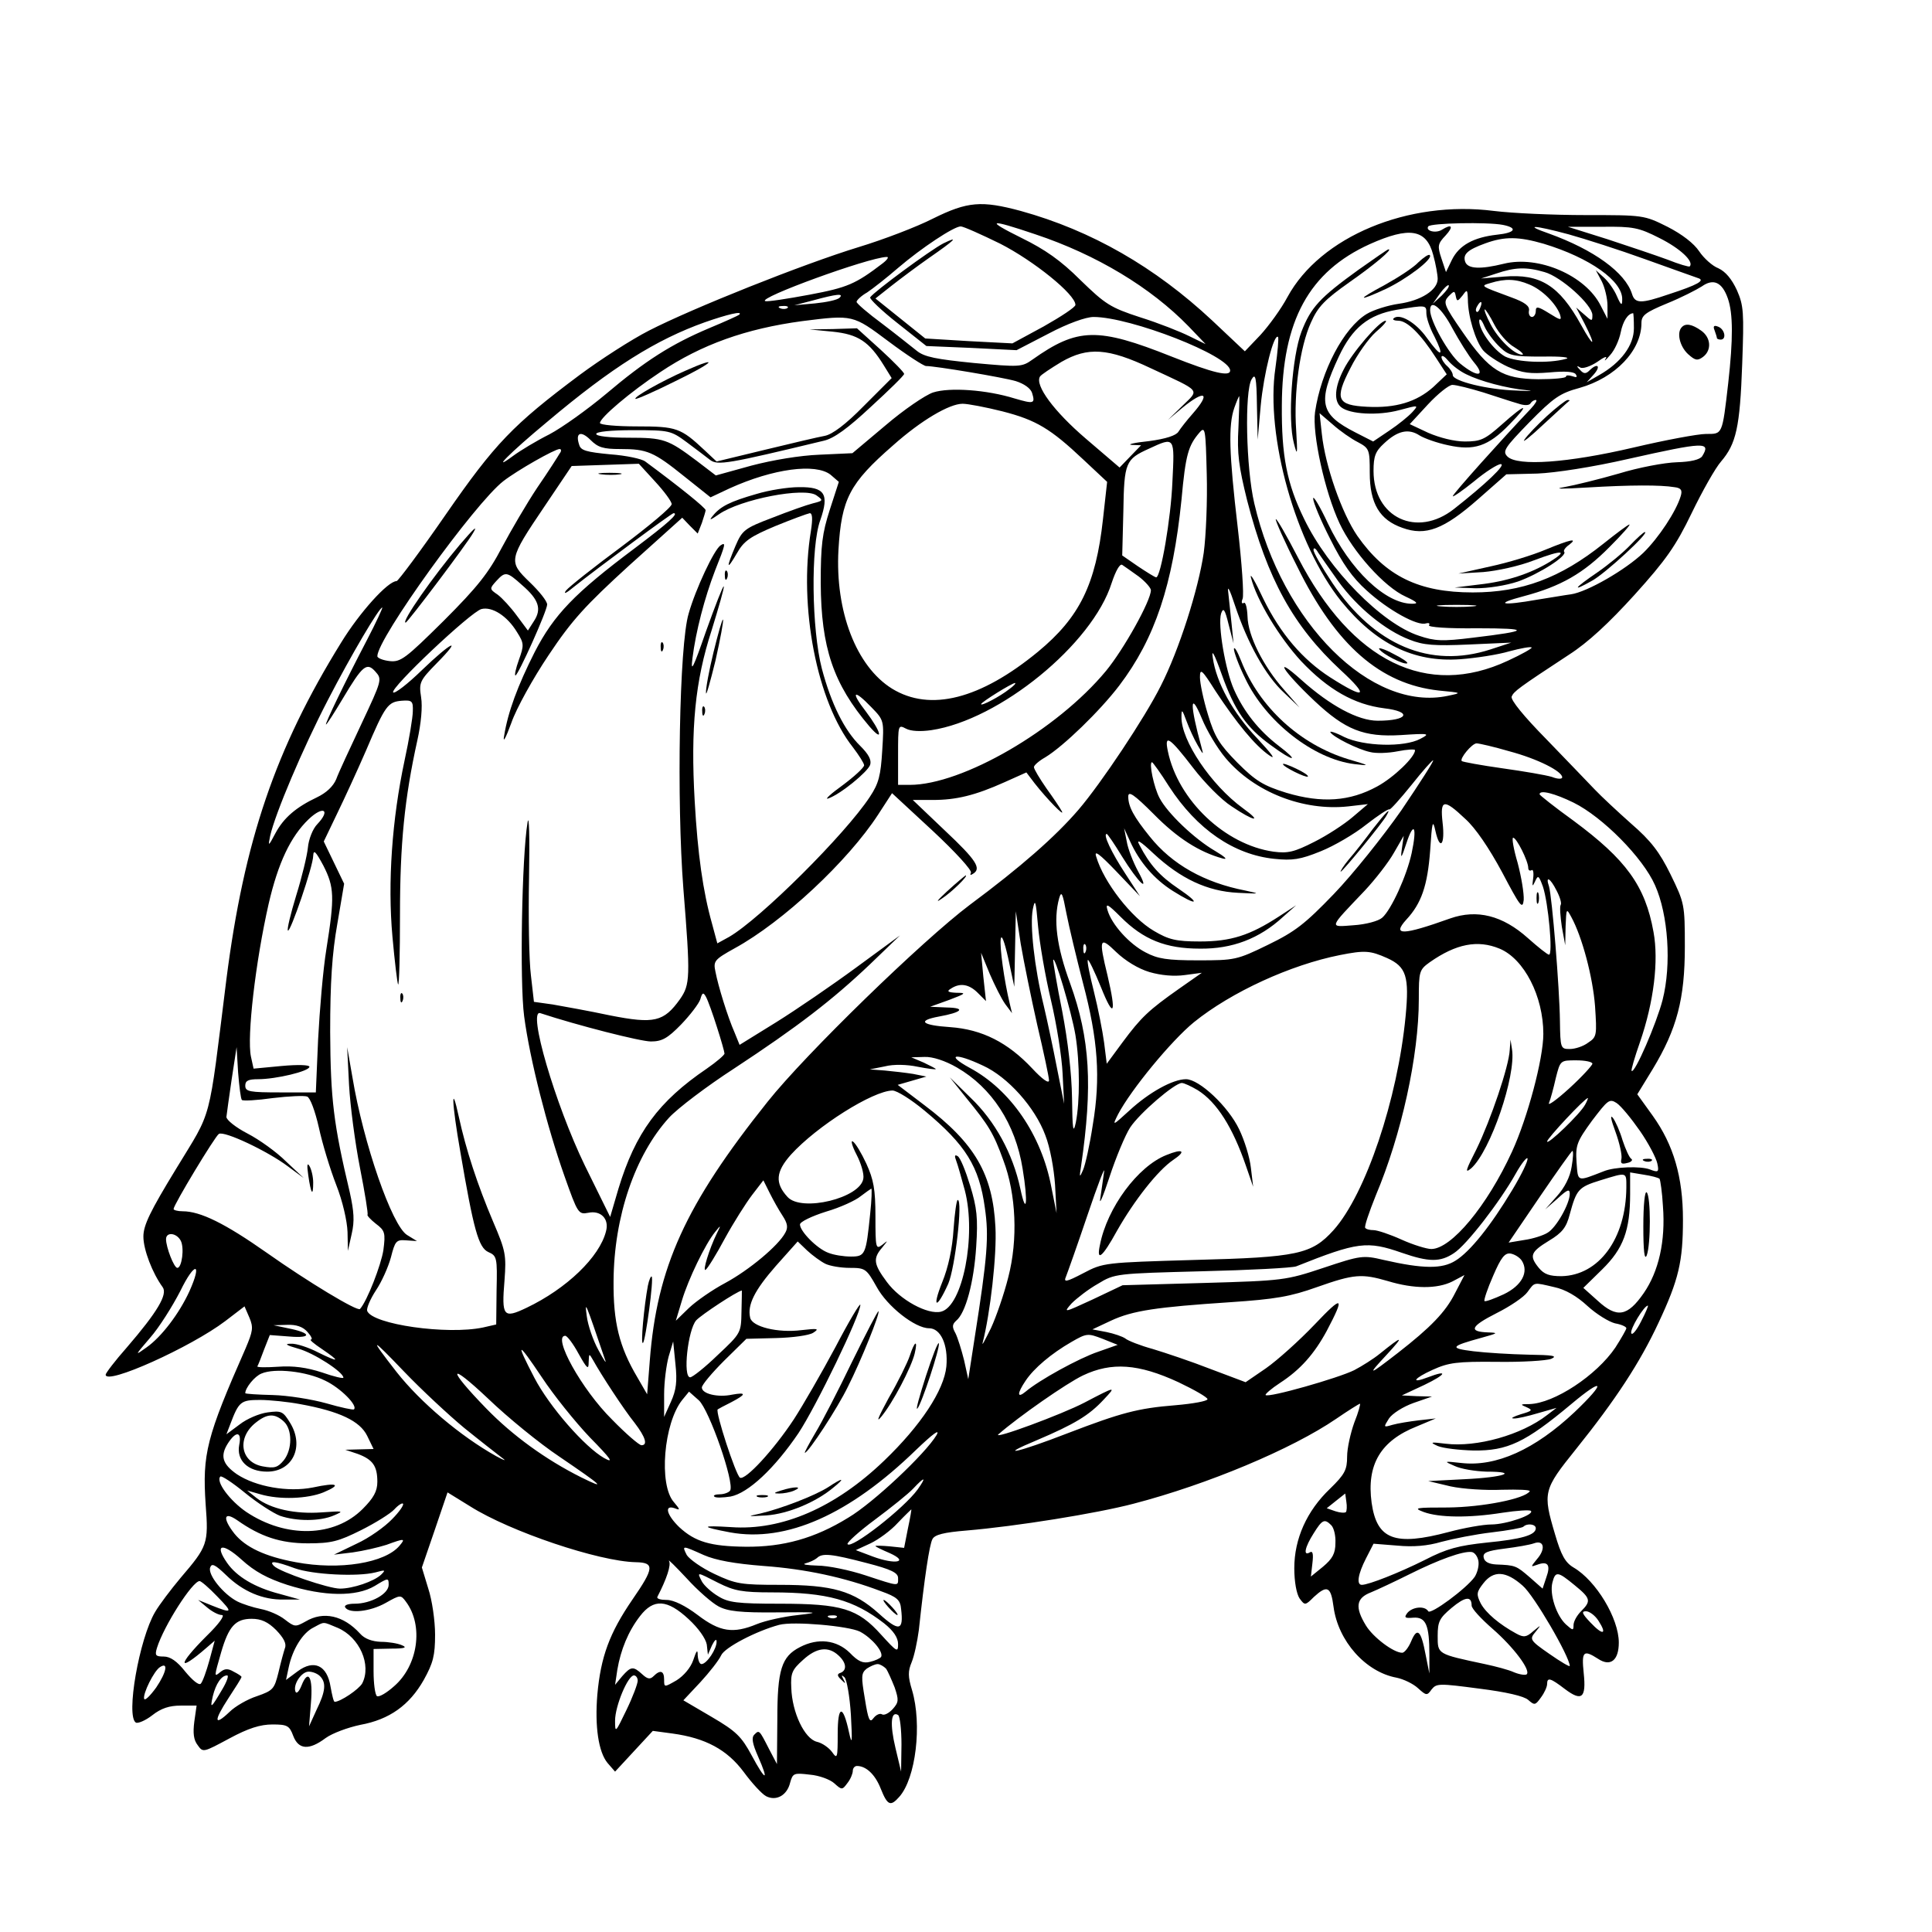 <?xml version="1.0" standalone="no"?>
<!DOCTYPE svg PUBLIC "-//W3C//DTD SVG 20010904//EN"
 "http://www.w3.org/TR/2001/REC-SVG-20010904/DTD/svg10.dtd">
<svg version="1.0" xmlns="http://www.w3.org/2000/svg"
 width="512pt" height="512pt" viewBox="0 0 512 512"
 preserveAspectRatio="xMidYMid meet">
<g transform="translate(0,512) scale(0.1,-0.1)"
fill="#000000" stroke="none">
<path d="M2473 4541 c-43 -22 -132 -56 -198 -76 -147 -45 -440 -162 -555 -221
-47 -24 -129 -77 -183 -117 -178 -133 -225 -182 -356 -371 -67 -97 -126 -176
-130 -176 -23 0 -98 -83 -147 -163 -174 -281 -257 -525 -304 -892 -49 -392
-36 -342 -133 -502 -69 -113 -87 -150 -87 -180 0 -35 24 -97 51 -134 14 -19
-14 -66 -95 -160 -31 -35 -56 -68 -56 -72 0 -29 226 73 317 142 l51 39 13 -30
c11 -26 9 -36 -10 -81 -104 -236 -115 -280 -106 -414 8 -104 5 -111 -66 -194
-26 -31 -57 -72 -68 -91 -42 -71 -78 -276 -51 -293 5 -3 25 5 43 19 24 19 46
26 76 26 l42 0 -6 -42 c-4 -31 -2 -49 9 -63 14 -20 15 -19 84 18 50 27 82 37
114 37 39 0 45 -3 55 -30 14 -37 42 -39 86 -6 18 13 59 28 92 35 77 14 130 52
168 119 25 45 30 65 30 120 0 37 -8 92 -18 122 l-17 56 34 99 34 100 60 -37
c106 -67 341 -146 439 -148 50 -1 49 -15 -9 -99 -61 -89 -84 -152 -93 -252 -7
-84 3 -152 27 -181 l20 -23 50 54 50 54 52 -7 c88 -12 145 -43 189 -102 22
-30 48 -58 59 -64 27 -14 56 2 64 36 7 25 10 26 52 21 25 -2 54 -13 65 -23 20
-18 21 -18 35 1 8 10 14 25 14 32 0 7 5 13 11 13 24 0 48 -22 63 -60 18 -45
26 -48 49 -22 44 49 61 192 34 283 -11 36 -11 50 -1 74 7 17 15 55 19 85 15
140 28 226 36 241 6 12 30 18 91 23 130 11 343 45 442 71 196 51 420 145 537
225 32 22 61 40 63 40 2 0 -4 -23 -15 -50 -10 -28 -19 -68 -19 -90 0 -35 -6
-47 -45 -85 -62 -59 -95 -133 -95 -211 0 -36 6 -68 14 -80 14 -19 15 -19 38 4
35 32 45 28 52 -26 12 -91 85 -173 167 -188 19 -4 44 -16 57 -28 22 -20 24
-20 36 -3 13 16 20 16 126 2 72 -9 119 -20 130 -30 17 -15 19 -14 34 7 9 12
16 28 16 35 0 19 9 16 47 -13 45 -34 57 -24 50 42 -6 58 -1 63 38 38 33 -22
55 -4 55 43 0 64 -60 164 -120 199 -22 13 -33 33 -49 88 -33 111 -31 118 55
225 106 132 170 230 219 335 54 115 65 163 65 274 0 113 -25 198 -80 275 l-41
57 41 67 c64 106 85 186 85 324 0 113 -1 116 -38 192 -29 59 -52 89 -104 134
-36 32 -80 73 -97 91 -17 18 -75 78 -128 133 -60 61 -95 104 -92 113 6 14 18
23 152 111 50 32 106 84 174 159 83 92 109 129 151 216 28 58 63 120 78 137
40 47 50 90 56 258 5 137 4 155 -14 196 -14 30 -30 49 -49 58 -16 6 -39 27
-51 45 -14 21 -45 45 -84 65 -62 31 -64 31 -217 31 -86 0 -195 5 -243 11 -227
29 -460 -68 -547 -228 -17 -32 -50 -77 -72 -101 l-41 -43 -87 82 c-151 141
-319 238 -507 290 -104 28 -141 25 -232 -20z m271 -42 c162 -54 306 -141 406
-244 l45 -47 -43 21 c-24 12 -82 35 -130 50 -80 26 -93 35 -159 99 -52 52 -94
81 -155 111 -99 49 -88 52 36 10z m1239 25 c40 -8 33 -21 -16 -26 -62 -7 -100
-28 -119 -66 l-16 -33 -12 36 c-11 33 -10 39 11 61 22 24 17 32 -10 15 -16
-10 -44 -3 -36 9 6 9 157 12 198 4z m-1332 -50 c88 -45 199 -134 199 -162 0
-6 -38 -31 -84 -57 l-83 -45 -116 6 -115 7 -66 53 -66 53 43 34 c23 18 67 51
97 72 72 50 83 61 40 40 -35 -18 -184 -128 -194 -143 -2 -4 30 -35 72 -68 l77
-61 119 -5 120 -6 85 44 c51 27 99 44 119 44 98 0 362 -103 362 -142 0 -17
-44 -7 -155 37 -196 78 -249 77 -369 -8 -28 -20 -34 -20 -155 -9 -100 10 -131
16 -151 32 -14 11 -55 44 -92 72 -38 28 -68 54 -68 58 0 4 12 16 28 25 15 10
52 39 82 65 62 53 148 110 166 110 7 0 54 -21 105 -46z m1506 25 c43 -12 134
-41 203 -66 69 -25 132 -47 140 -50 20 -6 -1 -18 -78 -43 -73 -25 -89 -25 -97
1 -18 57 -101 117 -220 160 -69 24 -41 23 52 -2z m241 -10 c54 -27 92 -62 80
-75 -2 -2 -29 6 -59 18 -30 11 -101 35 -159 54 l-105 33 91 0 c82 1 97 -2 152
-30z m-600 -44 c7 -25 12 -54 12 -64 0 -30 -45 -58 -103 -66 -28 -4 -67 -16
-85 -27 -61 -37 -121 -151 -137 -260 -8 -57 26 -212 65 -295 35 -75 119 -169
175 -194 32 -15 35 -19 17 -19 -70 0 -164 89 -223 213 -21 45 -39 75 -39 66 0
-10 20 -58 45 -107 33 -66 59 -103 97 -137 57 -52 135 -95 157 -87 8 2 11 0 8
-5 -3 -5 49 -9 128 -8 143 0 140 -7 -12 -25 -80 -10 -101 -9 -142 5 -99 32
-241 177 -305 310 -46 94 -60 168 -59 301 1 224 72 354 233 427 105 47 150 40
168 -28z m293 29 c122 -37 210 -99 208 -148 0 -17 -3 -16 -14 9 -7 17 -23 39
-34 49 l-22 20 16 -30 c8 -16 15 -45 15 -64 l0 -35 -18 35 c-40 80 -165 134
-257 111 -61 -15 -95 -14 -102 5 -7 20 6 32 53 49 52 19 89 18 155 -1z m-1752
-52 c-72 -55 -93 -64 -194 -83 -59 -11 -111 -19 -117 -17 -22 8 272 115 321
117 8 1 3 -7 -10 -17z m1754 -23 c44 -12 127 -87 127 -114 0 -17 -1 -17 -21 1
l-22 19 22 -42 c32 -63 25 -66 -9 -4 -58 105 -109 136 -204 128 l-61 -5 40 13
c50 17 80 18 128 4z m-40 -33 c34 -14 70 -50 81 -79 5 -17 3 -17 -29 3 -29 18
-35 19 -35 6 0 -9 -5 -16 -10 -16 -6 0 -10 8 -8 17 2 12 -11 22 -47 35 -84 31
-82 30 -55 38 39 12 68 11 103 -4z m526 -37 c14 -40 14 -108 1 -224 -16 -139
-15 -135 -59 -135 -21 0 -107 -16 -192 -36 -175 -41 -307 -50 -334 -24 -14 14
-8 23 58 91 64 65 81 77 133 91 95 27 164 99 164 172 0 20 10 28 68 52 37 15
78 36 92 45 31 22 54 11 69 -32z m-758 8 l-24 -22 19 27 c10 14 21 24 23 22 3
-3 -6 -15 -18 -27z m55 0 c12 17 13 16 14 -10 0 -45 20 -110 40 -135 10 -12
40 -32 66 -44 39 -17 60 -19 110 -15 42 4 66 2 70 -5 5 -8 2 -9 -9 -5 -10 3
-17 3 -17 -1 0 -4 -33 -7 -73 -7 -96 1 -130 22 -201 125 -50 72 -52 79 -37 95
15 15 16 15 19 0 3 -15 5 -14 18 2z m-1651 -6 c-6 -6 -35 -12 -65 -15 l-55 -5
50 13 c62 17 82 19 70 7z m1698 -26 c-3 -9 -8 -14 -10 -11 -3 3 -2 9 2 15 9
16 15 13 8 -4z m-1836 -1 c-3 -3 -12 -4 -19 -1 -8 3 -5 6 6 6 11 1 17 -2 13
-5z m1693 -14 c0 -12 9 -39 21 -61 28 -56 19 -58 -20 -4 -29 41 -73 66 -88 51
-4 -3 3 -6 13 -6 23 0 59 -35 100 -99 l28 -43 -36 -34 c-44 -39 -99 -56 -175
-52 -80 4 -87 20 -44 103 18 36 48 78 67 95 19 16 31 30 26 30 -16 0 -89 -85
-111 -129 -24 -46 -27 -84 -7 -100 23 -19 98 -23 154 -8 52 14 52 14 35 -5
-10 -11 -37 -33 -61 -49 l-43 -29 -47 24 c-94 48 -101 79 -44 201 36 77 79
111 153 124 79 13 79 13 79 -9z m69 -40 c18 -33 43 -73 57 -90 33 -39 9 -41
-37 -3 -30 25 -79 112 -79 141 0 31 30 7 59 -48z m111 10 c12 -23 35 -50 53
-60 18 -11 27 -20 21 -20 -21 0 -64 42 -84 81 -11 21 -18 39 -15 39 2 0 14
-18 25 -40z m-2001 26 c-2 -2 -37 -18 -78 -35 -102 -43 -171 -87 -275 -175
-49 -41 -116 -89 -150 -107 -34 -17 -77 -43 -96 -57 -62 -46 -10 7 90 90 172
145 289 218 418 264 60 21 102 31 91 20z m2371 -36 c0 -45 -34 -91 -92 -124
l-33 -19 19 21 c20 23 9 31 -12 10 -9 -9 -15 -9 -24 1 -11 11 -10 13 0 7 6 -4
27 3 45 15 18 13 28 17 22 8 -5 -8 0 -4 12 10 12 13 24 40 28 60 6 30 19 50
33 51 1 0 2 -18 2 -40z m-1975 -35 c48 -36 93 -65 99 -65 25 0 204 -30 238
-40 22 -7 39 -19 43 -31 9 -29 5 -30 -46 -15 -74 23 -172 30 -216 16 -21 -7
-78 -46 -126 -87 l-88 -74 -87 -4 c-52 -2 -124 -14 -181 -29 l-94 -26 -51 39
c-76 57 -87 61 -180 61 -51 0 -86 4 -86 10 0 6 39 10 98 10 96 0 100 -1 142
-32 24 -18 52 -39 62 -47 20 -15 48 -10 301 51 27 6 64 33 125 90 48 44 88 83
88 87 1 3 -27 32 -62 64 l-63 57 -63 -2 -63 -1 62 -6 c67 -7 96 -26 135 -89
l21 -34 -74 -74 c-48 -49 -83 -75 -103 -79 -17 -3 -89 -20 -159 -37 l-128 -31
-32 30 c-63 59 -74 63 -179 63 -54 0 -98 4 -98 9 0 14 80 82 160 135 109 73
227 115 376 135 135 17 134 17 229 -54z m1620 -15 c24 -23 35 -25 113 -25 48
1 76 -2 62 -6 -46 -13 -130 -9 -161 6 -31 17 -69 69 -69 95 1 8 7 2 14 -15 7
-16 26 -41 41 -55z m-595 -55 c-27 -180 54 -468 174 -618 92 -113 192 -163
316 -154 41 3 100 12 130 21 30 8 57 13 59 10 2 -2 -26 -18 -63 -35 -214 -100
-413 -3 -556 273 -30 58 -57 105 -59 102 -2 -2 23 -59 57 -126 102 -208 220
-311 375 -328 62 -6 62 -6 24 -14 -203 -43 -439 192 -513 510 -22 94 -26 297
-7 329 10 17 13 6 14 -70 l2 -90 8 90 c8 85 35 192 46 182 2 -3 -1 -40 -7 -82z
m-330 -1 c135 -63 129 -55 84 -99 l-39 -38 38 32 c60 49 77 41 28 -15 -16 -18
-33 -40 -38 -48 -6 -10 -33 -19 -78 -25 -39 -4 -59 -9 -46 -10 l25 -1 -29 -30
-28 -29 -90 77 c-84 72 -135 141 -121 164 3 5 29 22 57 39 70 40 123 37 237
-17z m836 -16 c36 -18 106 -37 159 -42 22 -2 11 -3 -25 -1 -77 2 -170 25 -170
41 0 6 -7 17 -15 24 -8 7 -15 18 -15 24 1 6 9 1 18 -10 10 -12 31 -28 48 -36z
m45 -48 c35 -11 76 -25 91 -29 17 -6 30 -6 34 0 3 5 9 9 14 9 5 0 -1 -10 -13
-23 -74 -78 -207 -226 -207 -232 0 -3 25 14 56 39 31 26 63 46 71 46 16 0 -40
-53 -124 -119 -98 -77 -213 -23 -213 101 0 39 5 52 28 73 36 34 65 40 94 21
13 -8 47 -20 76 -26 68 -15 106 -3 162 55 57 58 45 58 -20 0 -45 -40 -56 -45
-98 -45 -28 0 -67 10 -97 23 l-49 23 48 52 c27 29 56 52 65 52 10 0 46 -9 82
-20z m-649 -93 c-4 -69 1 -104 23 -193 54 -209 122 -333 248 -450 77 -71 66
-79 -28 -19 -73 47 -132 116 -177 208 -21 45 -36 71 -33 57 15 -60 75 -159
133 -222 72 -76 141 -115 220 -125 76 -9 64 -33 -17 -33 -52 0 -126 40 -202
108 -78 70 -49 23 35 -56 81 -76 130 -96 229 -90 75 5 78 4 51 -10 -43 -23
-150 -20 -202 5 -23 12 -40 17 -36 12 7 -12 72 -45 105 -52 15 -4 48 -3 73 2
25 5 46 6 46 3 0 -18 -56 -72 -100 -96 -73 -40 -147 -45 -241 -17 -61 19 -81
31 -130 80 -48 49 -60 68 -78 128 -12 39 -21 83 -21 98 0 25 5 21 41 -36 56
-85 105 -145 143 -171 19 -13 6 4 -32 45 -65 68 -109 149 -118 214 -4 25 4 11
24 -45 34 -95 65 -140 130 -187 61 -45 78 -45 20 -1 -52 40 -92 90 -118 149
-23 52 -43 171 -34 201 6 17 10 12 20 -29 l13 -50 -5 50 c-3 28 -7 66 -9 85
-3 21 4 8 18 -35 33 -99 81 -186 130 -231 l41 -39 -41 47 c-55 62 -96 143 -97
195 -1 22 -5 39 -10 35 -5 -3 -7 2 -3 11 4 10 -2 95 -13 190 -23 196 -25 270
-9 316 6 17 12 31 13 31 1 0 0 -38 -2 -83z m-626 43 c90 -23 128 -46 215 -128
l63 -59 -11 -99 c-19 -173 -62 -260 -172 -351 -153 -126 -286 -160 -387 -98
-95 59 -151 205 -142 368 8 135 29 176 145 277 74 66 149 110 184 110 14 0 61
-9 105 -20z m943 -82 c30 -16 31 -20 31 -81 0 -81 26 -125 87 -146 61 -22 109
-4 200 76 l75 66 82 2 c48 2 146 17 242 39 201 45 219 46 195 7 -6 -9 -30 -15
-67 -16 -33 -1 -102 -14 -154 -30 -52 -15 -117 -31 -145 -36 -30 -5 -7 -5 60
-1 117 7 196 7 232 1 18 -2 22 -8 17 -24 -12 -40 -58 -110 -99 -150 -47 -45
-149 -104 -192 -110 -16 -2 -55 -9 -88 -14 -96 -17 -117 -12 -37 9 98 26 158
60 228 131 32 32 56 59 52 59 -3 0 -34 -23 -69 -51 -114 -91 -216 -129 -346
-129 -143 0 -231 43 -306 150 -41 60 -85 185 -94 270 l-6 55 35 -30 c19 -17
49 -38 67 -47z m-409 -293 c-14 -96 -65 -257 -114 -353 -42 -84 -158 -258
-218 -328 -61 -71 -152 -151 -288 -252 -125 -94 -435 -395 -536 -522 -218
-273 -293 -439 -312 -686 l-7 -89 -26 45 c-48 81 -64 146 -63 255 1 171 57
334 147 433 23 25 101 84 172 130 169 111 261 182 360 276 l80 77 -116 -85
c-64 -47 -159 -112 -212 -145 l-97 -60 -13 32 c-19 43 -44 125 -51 162 -6 28
-3 32 51 62 128 70 300 231 380 354 l37 57 108 -100 c59 -55 105 -105 101
-111 -3 -6 -1 -7 5 -3 24 14 10 36 -74 115 l-85 81 53 0 c62 0 112 12 190 47
l58 26 22 -29 c33 -42 81 -91 72 -74 -4 8 -23 36 -41 61 -18 26 -33 51 -33 56
0 5 14 17 30 26 48 29 145 123 196 190 95 125 142 267 165 492 11 121 18 144
48 179 15 17 16 9 19 -110 2 -71 -2 -165 -8 -209z m-1546 275 c71 0 88 -7 170
-73 l69 -55 51 24 c115 52 227 67 267 36 l22 -19 -24 -74 c-20 -62 -24 -94
-24 -194 1 -171 33 -267 129 -380 39 -45 31 -14 -9 39 -42 54 -33 61 14 12 34
-35 34 -35 29 -115 -4 -66 -9 -87 -33 -123 -65 -99 -290 -323 -373 -371 l-31
-17 -14 52 c-24 85 -38 184 -46 325 -11 193 1 318 45 453 19 62 34 113 32 116
-2 2 -23 -52 -47 -119 -34 -98 -41 -112 -36 -72 9 72 32 160 60 233 28 70 29
76 15 67 -17 -10 -67 -117 -85 -181 -25 -83 -32 -498 -14 -729 19 -236 18
-254 -9 -293 -43 -60 -68 -66 -185 -43 -56 12 -124 24 -152 29 l-50 7 -8 70
c-5 39 -7 156 -5 260 2 109 0 171 -4 145 -15 -89 -21 -422 -9 -513 15 -114 61
-294 107 -424 35 -99 37 -102 63 -97 33 7 56 -16 47 -49 -17 -68 -104 -152
-211 -203 -61 -29 -66 -23 -58 73 5 67 3 78 -30 155 -42 99 -72 191 -91 278
-21 97 -19 38 4 -93 35 -205 48 -253 74 -265 23 -10 24 -15 22 -101 l-1 -91
-35 -8 c-95 -20 -293 8 -307 44 -2 7 8 31 23 54 15 22 33 62 40 88 11 43 14
47 40 45 l29 -2 -26 16 c-40 24 -116 243 -145 418 l-14 80 5 -100 c3 -55 16
-154 29 -220 13 -66 22 -122 20 -124 -2 -2 8 -13 22 -24 24 -18 26 -24 20 -70
-6 -39 -43 -135 -62 -156 -7 -7 -138 72 -247 149 -111 78 -176 110 -223 110
-13 0 -24 3 -24 6 0 11 110 193 120 199 14 9 130 -46 183 -86 l42 -31 -47 44
c-25 25 -71 58 -102 74 -31 16 -56 36 -56 44 1 8 7 53 14 100 l13 85 4 -67 c3
-37 7 -70 10 -73 3 -3 40 -1 82 5 42 5 83 7 91 4 8 -3 21 -38 31 -82 9 -42 30
-111 46 -152 17 -43 29 -96 30 -125 l1 -50 10 45 c8 34 6 60 -5 110 -43 181
-51 246 -52 425 0 132 5 208 19 287 l18 106 -27 56 -27 56 35 73 c19 39 54
115 77 168 51 120 58 129 95 132 27 2 30 -1 29 -28 0 -16 -10 -76 -22 -131
-33 -155 -45 -322 -32 -466 6 -67 13 -124 15 -127 3 -2 5 81 5 185 0 188 12
308 46 462 10 45 14 89 10 114 -6 39 -4 44 41 90 71 72 40 58 -39 -18 -38 -37
-72 -63 -76 -59 -10 10 206 214 234 221 28 7 68 -18 94 -61 19 -30 19 -35 5
-74 -8 -22 -12 -41 -9 -41 7 0 84 171 84 188 0 9 -21 35 -46 59 -57 55 -57 59
39 201 l72 107 89 3 89 3 43 -47 c24 -26 44 -53 44 -60 0 -8 -60 -58 -132
-112 -73 -54 -140 -107 -148 -117 -8 -11 1 -7 20 9 68 54 260 196 265 196 15
0 -14 -26 -103 -93 -159 -119 -214 -176 -265 -275 -45 -89 -71 -159 -81 -222
-4 -21 4 -7 19 34 13 38 58 119 99 180 62 93 97 131 214 238 l140 126 20 -21
21 -21 11 28 c5 15 10 31 10 34 0 6 -68 61 -160 129 -9 7 -51 16 -93 19 -62 6
-78 10 -82 25 -11 32 4 39 30 13 20 -20 34 -24 79 -24z m1463 -87 c-4 -98 -31
-253 -43 -253 -3 0 -24 13 -48 29 l-42 29 3 117 c2 130 6 138 68 166 69 32 68
32 62 -88z m-1624 75 c-4 -7 -30 -48 -59 -90 -28 -42 -70 -114 -94 -159 -35
-67 -64 -104 -154 -194 -101 -100 -114 -110 -143 -107 -18 2 -33 8 -33 13 0
47 259 406 334 464 36 28 136 85 149 85 5 0 5 -6 0 -12z m2064 -339 c50 -69
125 -130 188 -154 37 -15 67 -17 158 -13 l112 5 -55 -18 c-160 -52 -308 11
-419 176 -28 42 -51 82 -50 88 0 7 6 4 12 -7 7 -10 31 -45 54 -77z m-529 13
c17 -13 32 -30 32 -36 0 -28 -72 -157 -119 -214 -130 -157 -381 -302 -520
-302 l-31 0 0 80 c0 79 0 80 21 69 13 -7 39 -8 67 -4 181 27 427 228 478 390
11 33 22 52 28 48 6 -4 26 -18 44 -31z m-1634 -23 c44 -38 52 -63 31 -95 l-16
-25 -29 39 c-16 22 -39 47 -51 56 -22 15 -22 16 -4 36 24 26 28 26 69 -11z
m2519 -56 c-24 -2 -62 -2 -85 0 -24 2 -5 4 42 4 47 0 66 -2 43 -4z m-2931 -90
c-59 -113 -112 -223 -108 -223 2 0 22 31 44 68 53 89 64 98 87 72 18 -20 17
-23 -37 -138 -30 -64 -61 -130 -67 -147 -8 -19 -26 -36 -51 -48 -55 -26 -88
-54 -110 -95 -19 -36 -20 -36 -14 -7 13 58 86 231 153 360 62 120 136 245 144
245 2 0 -16 -39 -41 -87z m1703 -129 c-25 -20 -75 -46 -75 -40 0 5 82 56 90
56 3 -1 -4 -8 -15 -16z m573 -183 c76 -90 205 -141 325 -128 l52 6 -40 -34
c-22 -19 -68 -49 -102 -66 -53 -27 -70 -31 -108 -26 -128 18 -253 136 -280
266 -10 47 4 38 67 -44 29 -38 75 -85 102 -102 59 -40 84 -44 30 -5 -85 62
-164 180 -163 242 0 22 2 20 13 -10 7 -19 20 -48 30 -65 15 -26 16 -27 10 -5
-31 112 -31 153 1 76 13 -32 41 -79 63 -105z m752 18 c75 -20 140 -53 140 -69
0 -5 -12 -5 -27 1 -16 5 -75 15 -132 23 -57 8 -105 17 -107 19 -7 6 27 47 39
47 7 0 46 -9 87 -21z m-286 -156 c-49 -70 -129 -170 -179 -222 -77 -80 -103
-100 -175 -135 -82 -40 -88 -41 -185 -41 -82 0 -107 4 -139 21 -43 22 -90 74
-101 112 -6 20 1 16 35 -18 60 -60 119 -84 210 -84 85 -1 157 26 220 84 l35
31 -46 -30 c-77 -50 -127 -66 -209 -66 -64 0 -83 5 -122 28 -60 35 -133 129
-153 197 -6 18 8 8 54 -40 l62 -65 -39 60 c-36 55 -60 105 -49 105 2 0 20 -26
40 -59 44 -71 77 -102 43 -40 -13 24 -27 60 -30 79 l-7 35 16 -35 c25 -55 64
-100 113 -131 65 -41 77 -36 15 6 -49 33 -76 63 -103 115 -10 18 1 12 37 -22
72 -67 143 -100 223 -104 60 -3 62 -3 20 6 -108 21 -194 69 -253 143 -42 52
-57 79 -57 106 0 16 15 6 68 -47 62 -63 120 -100 182 -117 15 -4 7 4 -20 20
-55 32 -126 100 -147 140 -15 28 -29 95 -20 95 2 0 23 -29 45 -64 74 -114 172
-181 279 -192 48 -5 69 -2 123 20 35 14 90 46 121 71 31 24 58 42 61 40 2 -2
28 27 58 64 30 38 56 67 58 66 2 -2 -36 -61 -84 -132z m456 20 c77 -38 184
-146 216 -219 35 -78 44 -210 20 -304 -16 -62 -74 -196 -82 -188 -2 2 8 36 22
76 37 107 50 216 36 292 -22 123 -73 192 -212 295 -50 36 -90 68 -90 70 0 13
41 2 90 -22z m-287 -43 c27 -24 63 -77 98 -142 48 -91 54 -99 57 -73 1 17 -6
60 -16 98 -11 37 -16 67 -12 67 9 0 40 -62 40 -80 0 -6 4 -9 9 -6 4 3 6 -7 4
-22 -3 -22 -2 -23 5 -8 8 18 10 16 21 -14 14 -42 27 -180 16 -180 -4 0 -29 20
-56 44 -67 60 -135 77 -206 52 -126 -45 -155 -46 -116 -3 40 43 56 90 63 182
5 78 7 85 14 53 12 -54 26 -37 19 22 -7 62 3 64 60 10z m-3042 -14 c-12 -12
-23 -40 -25 -62 -2 -21 -16 -79 -31 -127 -15 -49 -25 -91 -22 -93 6 -7 67 171
67 198 1 18 7 11 27 -26 29 -57 30 -83 8 -221 -9 -55 -18 -163 -22 -240 l-6
-140 -93 0 c-83 0 -94 2 -94 18 0 13 8 17 34 17 47 0 136 21 136 33 0 5 -31 6
-74 2 l-74 -7 -7 32 c-11 52 12 251 47 405 25 108 58 178 106 224 39 37 59 25
23 -13z m2900 -77 c-13 -60 -54 -150 -78 -171 -10 -9 -44 -18 -76 -20 -66 -5
-67 -10 30 92 28 30 63 75 77 100 l26 45 -5 -35 c-4 -28 -1 -25 12 15 20 61
29 44 14 -26z m384 -99 c9 -17 14 -34 11 -38 -3 -5 -1 -30 3 -58 l9 -49 1 50
c2 48 2 49 15 25 29 -53 57 -159 63 -236 5 -77 5 -82 -18 -97 -13 -10 -35 -17
-49 -17 -24 0 -25 2 -26 73 -1 89 -21 331 -29 358 -10 29 3 23 20 -11z m-1255
-245 c40 -151 47 -251 26 -376 -8 -53 -20 -107 -26 -120 -9 -21 -10 -20 -5 11
31 213 24 337 -29 484 -36 98 -45 169 -29 226 6 20 9 13 19 -40 7 -36 27 -119
44 -185z m-85 -45 c15 -63 29 -151 31 -195 l4 -80 -19 95 c-10 52 -26 127 -35
165 -25 102 -37 214 -29 255 6 30 8 24 14 -45 4 -44 19 -132 34 -195z m-36
-67 c17 -72 31 -138 31 -146 0 -10 -18 3 -45 32 -64 68 -132 103 -217 109 -75
5 -89 17 -30 28 61 11 73 23 22 24 l-45 2 50 18 c45 17 47 19 20 19 -23 1 -27
4 -15 11 24 16 48 12 71 -11 l22 -22 -7 64 -6 64 23 -56 c13 -30 31 -66 41
-80 l18 -24 -6 25 c-15 62 -27 150 -24 171 2 15 10 -6 20 -51 l16 -75 2 100 2
100 13 -86 c8 -47 28 -145 44 -216z m297 141 c31 -9 65 -12 94 -8 l45 6 -60
-42 c-81 -57 -101 -76 -150 -142 l-42 -57 -7 56 c-4 30 -16 91 -27 135 -11 44
-19 82 -16 84 2 2 18 -31 35 -73 34 -85 41 -70 17 32 -24 98 -21 105 23 62 24
-23 58 -44 88 -53z m-169 54 c-3 -8 -6 -5 -6 6 -1 11 2 17 5 13 3 -3 4 -12 1
-19z m1097 8 c65 -27 116 -126 116 -226 0 -66 -42 -223 -83 -312 -66 -144
-161 -258 -214 -258 -12 0 -48 11 -79 25 -31 14 -64 25 -74 25 -9 0 -19 2 -22
6 -3 3 10 41 28 86 68 161 114 370 114 520 0 73 1 78 29 98 70 49 127 60 185
36z m-298 -25 c51 -23 59 -49 49 -154 -21 -220 -106 -472 -191 -567 -58 -64
-95 -72 -369 -79 -237 -7 -241 -7 -294 -35 -46 -24 -53 -25 -46 -9 4 10 30 83
57 163 27 80 47 132 44 115 -2 -16 -7 -48 -10 -70 -4 -22 7 3 24 55 17 52 42
112 55 132 25 38 118 118 137 118 6 0 25 -9 42 -19 51 -32 93 -99 128 -201
l19 -55 -6 50 c-3 28 -17 73 -31 102 -29 61 -106 133 -141 133 -35 0 -98 -35
-150 -83 -45 -41 -46 -42 -30 -10 34 65 141 195 201 244 99 80 256 152 387
178 66 13 80 12 125 -8z m-826 -204 c12 -74 12 -176 1 -232 -7 -32 -9 -18 -10
65 -1 66 -11 151 -26 230 -14 69 -24 130 -24 135 2 21 49 -138 59 -198z m-950
21 c11 -34 20 -66 20 -70 0 -4 -21 -22 -47 -40 -128 -87 -189 -170 -234 -318
l-22 -75 -67 136 c-79 163 -153 416 -118 404 97 -32 265 -75 293 -75 29 0 44
8 80 45 24 25 47 55 51 67 5 18 8 19 15 6 5 -9 18 -45 29 -80z m636 -107 c92
-53 155 -149 174 -268 15 -90 10 -129 -6 -53 -20 93 -67 179 -132 241 l-55 54
44 -55 c59 -72 72 -93 98 -165 34 -90 39 -210 13 -310 -11 -44 -32 -105 -46
-135 -15 -30 -24 -48 -22 -39 20 77 38 233 34 307 -7 140 -54 222 -188 323
l-71 54 38 11 38 11 -35 7 c-19 3 -53 7 -75 9 l-40 3 40 8 c23 6 59 5 87 -1
26 -5 48 -8 48 -6 0 1 -15 9 -32 17 l-33 14 35 1 c21 1 55 -10 86 -28z m69 5
c66 -30 138 -111 165 -184 13 -33 23 -89 26 -132 l4 -75 -14 70 c-26 137 -108
257 -216 315 -66 36 -39 41 35 6z m1615 5 c0 -4 -27 -34 -61 -65 -34 -31 -58
-48 -54 -39 4 10 12 39 18 66 12 47 12 47 54 47 24 0 43 -4 43 -9z m-1769
-125 c108 -90 144 -147 159 -257 11 -75 7 -128 -27 -344 l-17 -110 -11 50 c-7
28 -17 60 -23 72 -9 16 -9 23 2 33 25 20 47 102 53 196 5 76 2 103 -16 162
-12 39 -26 74 -33 78 -8 5 -9 1 -4 -12 4 -10 14 -46 23 -79 31 -120 -6 -307
-63 -321 -35 -9 -109 31 -144 79 -35 47 -37 62 -12 91 16 20 16 20 0 7 -17
-13 -18 -8 -18 75 0 73 -5 98 -24 140 -13 28 -29 55 -36 59 -6 4 -2 -12 10
-35 12 -23 20 -51 18 -63 -7 -52 -164 -90 -201 -49 -34 37 -31 67 9 112 69 76
217 169 269 170 12 0 50 -24 86 -54z m1750 17 c-13 -25 -101 -109 -101 -98 0
8 100 115 108 115 1 0 -2 -8 -7 -17z m145 -70 c23 -33 43 -72 46 -86 5 -23 3
-25 -20 -16 -24 9 -93 7 -122 -5 -72 -28 -68 -29 -72 24 -3 45 1 55 41 110 42
55 46 59 65 47 12 -8 39 -41 62 -74z m-181 -95 c-4 -27 -19 -56 -39 -78 l-31
-35 33 29 c26 24 32 26 32 12 0 -26 -36 -90 -59 -103 -11 -7 -39 -16 -61 -19
l-42 -7 83 122 c45 66 84 121 86 121 3 0 2 -19 -2 -42z m-157 -61 c-57 -95
-112 -164 -151 -188 -35 -22 -85 -22 -190 2 -55 13 -61 12 -160 -21 -99 -33
-107 -34 -317 -40 l-215 -6 -80 -38 c-76 -35 -78 -36 -55 -10 14 14 45 38 70
52 44 27 49 27 275 33 127 3 239 9 250 13 163 65 188 68 280 36 72 -25 102
-25 138 -1 33 21 122 136 164 211 15 27 30 45 31 40 2 -6 -16 -43 -40 -83z
m302 6 c-1 -136 -73 -233 -172 -235 -32 0 -46 5 -60 22 -26 32 -22 42 27 72
35 21 46 35 55 70 18 66 23 72 81 90 72 22 69 23 69 -19z m88 23 c2 -3 7 -36
9 -73 7 -92 -11 -172 -51 -230 -43 -62 -71 -67 -122 -20 l-38 34 50 49 c56 55
74 103 74 200 l0 57 36 -6 c20 -3 39 -8 42 -11z m-2324 -98 c13 -20 15 -31 7
-45 -18 -34 -96 -99 -159 -133 -34 -18 -77 -48 -96 -66 l-35 -34 16 53 c17 57
62 150 88 182 16 20 16 19 5 -3 -21 -43 -39 -103 -30 -97 5 3 28 40 51 83 23
42 56 94 72 115 l30 39 17 -34 c9 -18 24 -45 34 -60z m232 5 c-11 -108 -13
-113 -51 -113 -19 0 -45 4 -60 10 -30 11 -75 57 -75 75 0 7 31 22 69 34 38 11
79 30 92 41 13 10 26 19 28 20 2 0 1 -30 -3 -67z m-1827 -71 c10 -19 3 -72 -9
-72 -9 0 -30 55 -30 76 0 20 28 17 39 -4z m1708 -61 c12 -6 41 -11 65 -11 41
0 44 -2 71 -50 28 -52 102 -110 139 -110 31 0 51 -44 46 -101 -6 -63 -68 -157
-165 -250 -129 -124 -271 -186 -406 -176 -81 5 -81 1 -2 -14 149 -27 316 47
493 219 44 42 64 57 54 39 -29 -49 -168 -180 -234 -219 -89 -55 -173 -78 -272
-77 -93 1 -134 13 -176 52 -33 32 -41 60 -12 50 15 -6 15 -4 -2 16 -41 46 -27
210 22 271 l18 22 26 -23 c28 -26 95 -219 83 -239 -3 -5 -16 -10 -27 -10 -12
0 -19 -3 -15 -6 3 -4 23 -3 43 0 47 9 117 75 180 168 47 71 164 313 164 340 0
7 -30 -43 -66 -112 -37 -69 -86 -154 -110 -191 -54 -82 -129 -163 -143 -155
-11 7 -66 175 -59 181 1 1 18 10 36 19 40 21 41 27 2 20 -37 -8 -80 2 -80 19
0 7 27 39 59 71 l59 58 78 2 c44 1 88 7 99 14 17 11 13 12 -31 7 -63 -8 -131
9 -136 33 -8 34 12 73 68 137 l58 65 25 -24 c14 -13 36 -29 48 -35z m1846 8
c19 -30 0 -66 -48 -89 -26 -12 -48 -20 -51 -18 -2 3 8 33 23 67 21 49 31 61
46 59 11 -2 24 -10 30 -19z m-3531 -81 c-27 -59 -74 -121 -114 -149 -32 -23
-31 -22 10 26 23 26 59 83 80 124 38 78 59 77 24 -1z m3176 27 c69 -21 131
-21 171 -1 l32 17 -25 -48 c-25 -50 -65 -91 -151 -158 -80 -62 -83 -62 -30 -5
48 52 43 52 -19 2 -16 -13 -46 -32 -67 -43 -42 -21 -228 -74 -235 -66 -2 2 15
17 38 32 54 35 91 77 124 138 49 93 43 96 -32 17 -41 -43 -99 -95 -129 -116
l-54 -37 -93 35 c-51 20 -120 43 -153 53 -33 9 -66 22 -73 28 -7 5 -30 13 -50
17 l-37 7 49 23 c58 27 121 36 316 49 120 8 160 15 230 40 99 35 119 36 188
16z m441 -16 c29 -6 60 -24 88 -50 24 -22 57 -42 73 -46 17 -3 30 -9 30 -13 0
-3 -13 -26 -29 -51 -50 -74 -162 -148 -228 -150 -24 0 -25 -1 -8 -8 18 -8 16
-10 -15 -19 -19 -6 -28 -11 -19 -11 9 -1 38 6 65 14 l49 14 -25 -19 c-68 -53
-187 -86 -269 -76 -40 5 -43 4 -21 -6 14 -6 57 -11 95 -12 90 -1 137 21 259
123 87 73 94 60 9 -21 -105 -99 -208 -146 -301 -135 -46 5 -47 5 -17 -8 17 -8
54 -14 84 -15 88 0 48 -15 -57 -20 l-97 -5 59 -14 c32 -7 94 -11 136 -9 43 1
76 0 74 -4 -13 -20 -125 -42 -216 -43 -87 0 -94 -1 -65 -12 41 -15 120 -16
208 -2 39 6 73 8 76 5 10 -10 -65 -36 -105 -36 -21 0 -72 -9 -113 -20 -143
-38 -190 -20 -204 77 -14 102 24 165 120 203 l50 21 -45 -5 c-25 -3 -56 -8
-70 -12 -24 -7 -24 -7 -9 17 9 13 37 31 65 41 l49 17 -40 1 -40 2 60 28 c58
28 64 41 9 20 -47 -18 -38 -3 13 20 42 19 64 22 169 21 67 -1 132 3 145 8 18
8 4 10 -61 11 -47 1 -112 5 -145 9 -65 8 -62 13 22 36 43 12 45 13 16 14 -52
2 -46 16 23 51 36 18 73 43 82 56 20 27 15 26 71 13z m-2154 -65 c-1 -56 -1
-57 -63 -115 -34 -33 -67 -59 -73 -59 -20 0 -6 126 16 151 14 15 108 77 121
79 0 0 0 -25 -1 -56z m-361 -129 c4 -11 -4 1 -18 27 -14 25 -28 66 -31 90 -6
44 -4 39 49 -117z m2745 103 c-12 -24 -24 -38 -26 -31 -4 10 34 73 44 73 2 0
-6 -19 -18 -42z m-3534 -28 c10 -11 14 -20 9 -20 -5 0 8 -11 29 -25 50 -34 47
-37 -10 -9 -25 13 -58 24 -72 23 -18 0 -13 -4 19 -13 41 -11 120 -62 120 -77
0 -3 -26 3 -57 14 -40 13 -76 18 -116 15 -31 -2 -56 -2 -55 1 2 3 10 23 18 45
l15 38 53 -4 c60 -5 57 10 -5 22 l-38 8 36 1 c24 1 42 -5 54 -19z m2096 -52
c-51 -17 -158 -76 -193 -106 -23 -19 -23 -5 0 29 22 33 68 72 122 103 40 23
43 23 82 8 l40 -16 -51 -18z m-1378 -5 c23 -41 27 -44 27 -23 1 24 1 24 12 5
21 -38 81 -130 110 -166 29 -38 35 -59 18 -59 -6 0 -41 30 -78 68 -81 80 -159
222 -124 222 5 0 21 -21 35 -47z m-303 -197 c42 -34 87 -69 100 -79 14 -10 7
-8 -15 4 -95 53 -201 143 -264 223 -74 95 -70 95 20 1 46 -48 118 -115 159
-149z m548 69 l-18 -40 0 60 c0 33 6 78 12 100 l12 40 6 -60 c5 -46 2 -69 -12
-100z m-215 -94 c57 -58 65 -70 38 -55 -51 29 -145 136 -185 213 -51 98 -45
98 20 1 31 -47 88 -118 127 -159z m-81 -51 c116 -79 127 -89 58 -55 -94 47
-182 111 -251 182 -105 108 -102 127 4 27 53 -51 138 -120 189 -154z m1641
197 c42 -20 77 -40 77 -45 0 -5 -38 -12 -85 -16 -100 -8 -144 -20 -285 -74
-134 -52 -191 -64 -83 -19 101 43 139 66 178 108 34 36 33 36 -51 -8 -59 -31
-246 -100 -228 -84 54 47 180 135 224 156 76 36 147 31 253 -18z m-2261 4 c40
-19 87 -66 76 -76 -2 -2 -35 5 -73 16 -39 11 -103 21 -142 22 -40 1 -73 3 -73
5 0 14 25 45 43 52 35 15 119 6 169 -19z m-67 -62 c105 -19 159 -45 178 -84
l17 -35 -38 -1 -37 -1 33 -11 c40 -15 52 -32 52 -74 0 -25 -10 -43 -39 -72
-75 -75 -203 -78 -308 -8 -44 30 -82 81 -69 94 3 3 32 -16 65 -43 33 -27 75
-54 93 -61 44 -15 106 -15 143 1 28 12 25 12 -33 8 -70 -5 -134 9 -172 38
l-25 20 35 -10 c51 -15 125 -12 167 5 50 21 37 27 -28 13 -66 -13 -151 2 -201
35 -39 27 -45 49 -24 82 22 34 37 31 30 -4 -8 -41 23 -71 74 -71 68 0 99 67
61 129 -19 31 -23 33 -60 28 -22 -3 -55 -17 -74 -32 l-35 -26 10 26 c23 61 28
65 79 65 26 0 74 -5 106 -11z m-43 -46 c23 -21 23 -74 0 -103 -16 -19 -24 -22
-56 -16 -59 11 -69 76 -18 116 30 24 50 25 74 3z m1680 -180 c-36 -50 -177
-160 -186 -145 -2 4 31 34 73 65 43 32 89 69 101 82 31 33 36 32 12 -2z m1135
-60 c-3 -3 -16 -2 -28 2 l-23 8 25 20 24 19 3 -22 c2 -12 1 -24 -1 -27z
m-2528 -19 c-19 -20 -61 -50 -94 -65 l-60 -29 50 6 c28 4 67 13 89 20 49 18
51 17 35 -2 -38 -46 -159 -66 -275 -44 -82 15 -134 40 -163 76 -32 41 -28 60
8 35 61 -43 114 -61 187 -61 62 0 81 5 141 35 38 19 78 44 88 55 10 11 21 18
23 15 3 -3 -10 -22 -29 -41z m1367 -25 l-10 -51 -38 4 c-21 2 -38 2 -38 1 0
-2 17 -10 38 -19 53 -24 14 -31 -45 -9 l-45 17 39 18 c21 10 54 34 72 54 19
20 36 36 36 36 1 0 -3 -23 -9 -51z m1122 9 c7 -7 12 -28 11 -47 0 -28 -8 -42
-33 -63 l-32 -26 4 35 c3 25 1 34 -7 29 -18 -11 -13 14 10 50 23 37 29 40 47
22z m542 -8 c0 -18 -37 -29 -130 -38 -75 -8 -106 -16 -164 -46 -68 -34 -149
-66 -167 -66 -15 0 -10 29 11 70 l20 39 63 -5 c42 -4 80 -1 117 10 30 8 90 20
133 25 43 5 81 12 84 15 10 10 33 7 33 -4z m3 -82 c-17 -21 -17 -21 0 -15 29
11 37 0 25 -33 l-10 -30 -34 30 c-36 31 -38 32 -89 34 -19 1 -31 7 -33 18 -3
13 8 18 55 24 32 4 67 10 78 14 27 10 32 -15 8 -42z m-3312 -68 c98 -31 183
-32 232 -3 36 22 37 22 37 3 0 -24 -47 -50 -90 -50 -18 0 -29 -4 -25 -10 11
-17 66 -11 107 12 39 22 40 22 54 3 47 -63 32 -169 -32 -224 -19 -17 -39 -29
-45 -26 -5 4 -9 33 -9 66 l0 59 48 1 c35 0 42 3 27 9 -11 5 -36 9 -56 9 -23 1
-43 8 -55 22 -44 48 -97 60 -144 32 -27 -15 -29 -15 -55 5 -15 12 -43 24 -64
28 -20 4 -48 13 -62 20 -37 19 -79 71 -72 90 4 12 13 8 42 -20 45 -44 98 -66
153 -65 l43 0 -54 15 c-66 17 -114 46 -139 82 -35 50 -13 55 38 9 35 -32 69
-50 121 -67z m1104 79 c32 -14 82 -23 159 -29 110 -8 214 -30 311 -67 42 -15
51 -23 53 -47 7 -58 -5 -61 -59 -12 -67 60 -122 76 -263 76 -102 0 -116 2
-173 29 -34 16 -66 39 -73 50 -13 26 -13 26 45 0z m2053 -16 c2 -13 -3 -31
-10 -42 -22 -31 -117 -101 -123 -91 -9 15 -41 12 -55 -4 -10 -13 -7 -15 16
-13 33 2 42 -20 42 -98 l0 -50 -10 50 c-12 64 -22 74 -38 36 -7 -17 -18 -31
-24 -31 -23 0 -77 41 -96 72 -30 49 -26 73 13 88 17 7 64 29 102 48 78 39 142
62 165 59 8 -1 16 -12 18 -24z m-1622 -5 c66 -17 84 -26 84 -40 0 -22 5 -23
-86 7 -42 14 -100 26 -128 26 -28 1 -42 3 -31 6 11 3 24 9 30 14 14 14 39 11
131 -13z m-392 -115 c24 -13 58 -17 156 -16 109 1 116 0 55 -7 -38 -4 -87 -15
-109 -24 -63 -26 -98 -21 -157 24 -33 25 -64 40 -82 40 -16 0 -27 3 -25 8 25
48 37 85 31 95 -4 7 17 -14 47 -46 29 -32 67 -65 84 -74z m-1123 101 c48 -17
166 -23 214 -11 26 7 28 7 15 -6 -19 -18 -75 -37 -109 -37 -30 0 -159 44 -175
60 -15 15 4 13 55 -6z m1123 -39 c42 -21 63 -25 142 -25 146 0 217 -20 297
-82 25 -20 37 -38 37 -55 0 -23 -3 -21 -45 25 -62 69 -104 82 -269 82 -112 0
-136 3 -163 20 -17 10 -37 28 -43 39 -13 26 -15 26 44 -4z m2131 -7 c30 -25
125 -189 125 -213 0 -3 -24 11 -54 32 -52 36 -53 39 -37 58 16 20 16 20 -6 2
-18 -16 -25 -17 -45 -6 -44 24 -80 54 -94 80 -12 24 -11 30 7 53 27 35 60 33
104 -6z m138 1 c43 -35 44 -42 17 -69 -11 -11 -20 -27 -20 -37 0 -15 -2 -14
-20 2 -25 23 -44 79 -36 111 8 31 14 30 59 -7z m-3598 -29 c43 -44 42 -47 -13
-25 l-37 15 24 -20 c13 -11 30 -20 39 -20 9 0 -7 -23 -41 -56 -77 -77 -77 -98
0 -31 l22 19 -14 -52 c-8 -29 -18 -57 -23 -62 -5 -5 -22 9 -41 32 -22 28 -40
40 -57 40 -22 0 -24 3 -18 23 18 58 94 177 113 177 4 0 25 -18 46 -40z m3325
-25 c0 -8 25 -35 56 -62 55 -48 101 -109 90 -120 -3 -3 -18 -1 -33 5 -15 7
-50 16 -78 22 -127 27 -125 26 -125 75 0 38 5 47 37 74 36 30 53 32 53 6z
m-2075 -36 c26 -24 45 -51 48 -67 l3 -27 11 25 c7 14 12 18 12 10 1 -19 -26
-60 -40 -60 -5 0 -9 10 -10 23 0 17 -3 14 -12 -13 -7 -20 -25 -41 -44 -53 -33
-19 -33 -19 -33 2 0 23 -10 27 -28 9 -9 -9 -16 -8 -30 5 -24 22 -30 21 -53 -5
l-19 -23 6 40 c9 53 29 102 60 142 36 47 72 45 129 -8z m2411 -4 c24 -37 12
-40 -21 -5 -22 23 -25 30 -12 30 9 0 24 -11 33 -25z m-2019 9 c-3 -3 -12 -4
-19 -1 -8 3 -5 6 6 6 11 1 17 -2 13 -5z m-1485 -34 c20 -21 28 -36 23 -48 -3
-9 -11 -38 -17 -64 -11 -44 -14 -48 -57 -63 -25 -8 -58 -27 -73 -42 -41 -39
-42 -24 -3 36 19 29 35 54 35 57 0 2 -9 8 -21 14 -15 9 -24 8 -35 -1 -17 -14
-17 -14 2 52 20 69 38 89 81 89 25 0 43 -8 65 -30z m163 6 c58 -25 90 -98 65
-147 -9 -16 -58 -49 -73 -49 -3 0 -7 18 -11 40 -9 57 -44 73 -87 41 l-31 -23
7 33 c10 48 37 92 66 106 30 16 23 16 64 -1z m1384 -10 c32 -17 63 -54 56 -67
-3 -4 -16 -10 -29 -13 -19 -5 -32 1 -54 24 -35 34 -84 40 -132 15 -49 -25 -60
-60 -60 -192 l-1 -118 -21 40 c-26 51 -26 51 -39 38 -8 -8 -5 -24 10 -58 30
-68 20 -66 -17 3 -27 50 -41 64 -106 102 l-75 44 45 48 c24 26 49 58 55 71 9
21 94 65 154 81 38 10 184 -3 214 -18z m-57 -63 c21 -19 23 -39 6 -46 -10 -3
-10 -8 1 -18 12 -12 13 -12 6 1 -6 11 -5 12 3 5 6 -6 14 -51 17 -100 4 -73 3
-82 -5 -46 -16 75 -30 73 -30 -4 0 -64 -1 -68 -15 -48 -8 11 -26 24 -40 27
-33 8 -66 78 -68 143 -2 39 2 48 31 74 36 33 67 37 94 12z m-1808 -85 c-16
-22 -30 -36 -32 -30 -4 13 26 74 42 84 23 15 17 -14 -10 -54z m1934 50 c5 -7
15 -30 23 -50 11 -33 11 -39 -5 -57 -10 -11 -23 -18 -29 -14 -5 3 -15 -1 -22
-10 -10 -14 -14 -6 -23 51 -10 59 -10 68 5 80 9 6 22 12 29 12 6 0 16 -6 22
-12z m-1500 -20 c17 -17 15 -40 -9 -89 l-20 -44 5 62 c6 68 -7 92 -25 46 -6
-15 -13 -23 -16 -16 -7 19 16 53 35 53 10 0 23 -5 30 -12z m-259 -35 c-30 -51
-33 -53 -25 -18 8 33 23 55 38 55 5 0 -1 -17 -13 -37z m1101 23 c0 -8 -13 -43
-30 -78 -29 -60 -30 -62 -30 -28 0 39 34 120 50 120 5 0 10 -6 10 -14z m699
-169 l-1 -72 -15 63 c-15 63 -12 99 7 87 5 -3 9 -39 9 -78z"/>
<path d="M3600 4405 c-104 -75 -126 -100 -151 -164 -25 -66 -37 -233 -20 -296
9 -35 10 -31 6 35 -7 100 10 221 39 285 19 43 37 61 102 107 66 46 118 90 103
87 -2 0 -38 -25 -79 -54z"/>
<path d="M3759 4425 c-13 -14 -53 -40 -89 -60 -75 -40 -74 -46 2 -11 55 26
127 80 117 90 -3 3 -16 -6 -30 -19z"/>
<path d="M4457 4253 c-14 -14 -6 -50 16 -71 19 -17 25 -19 40 -8 24 18 21 52
-5 70 -24 17 -41 20 -51 9z"/>
<path d="M4544 4244 c3 -8 6 -18 6 -20 0 -2 5 -4 10 -4 16 0 11 27 -6 34 -12
5 -15 2 -10 -10z"/>
<path d="M4099 4017 c-25 -23 -52 -51 -59 -62 -8 -11 15 7 50 40 36 33 66 61
69 63 2 1 0 2 -5 2 -5 -1 -30 -20 -55 -43z"/>
<path d="M1815 4137 c-61 -27 -136 -69 -131 -74 2 -2 50 19 106 47 103 50 120
69 25 27z"/>
<path d="M3655 3400 c8 -13 64 -42 74 -38 4 2 -12 13 -36 25 -24 13 -41 18
-38 13z"/>
<path d="M3270 3400 c0 -8 13 -44 30 -78 54 -114 181 -214 290 -227 42 -5 41
-4 -17 13 -128 39 -236 138 -284 261 -10 25 -18 39 -19 31z"/>
<path d="M3400 3095 c0 -7 61 -37 66 -33 2 3 -12 12 -31 21 -19 9 -35 15 -35
12z"/>
<path d="M4320 3675 c-19 -20 -58 -52 -87 -72 -63 -43 -69 -53 -14 -22 35 19
154 129 140 129 -3 0 -21 -16 -39 -35z"/>
<path d="M4095 3663 c-33 -14 -98 -34 -145 -44 l-85 -19 66 4 c36 3 96 16 134
31 77 29 92 27 42 -4 -51 -31 -114 -52 -187 -60 l-65 -8 56 -2 c33 0 79 7 112
18 56 20 133 69 122 79 -2 3 3 11 13 18 25 19 5 15 -63 -13z"/>
<path d="M2510 2758 c-26 -24 -32 -32 -15 -20 28 18 73 63 64 62 -2 -1 -24
-19 -49 -42z"/>
<path d="M1717 1713 c-10 -53 -20 -158 -13 -152 7 7 29 170 23 176 -2 2 -7 -9
-10 -24z"/>
<path d="M1593 3863 c15 -2 37 -2 50 0 12 2 0 4 -28 4 -27 0 -38 -2 -22 -4z"/>
<path d="M2005 3811 c-70 -20 -96 -33 -116 -58 -11 -13 -7 -12 16 4 57 40 228
73 259 50 18 -13 18 -14 -10 -21 -16 -4 -64 -21 -107 -38 -74 -28 -80 -33 -98
-75 -25 -59 -24 -67 4 -19 18 32 35 44 102 72 44 18 85 33 91 34 7 0 8 -15 3
-47 -33 -201 16 -453 111 -573 16 -21 30 -43 30 -48 0 -6 -26 -30 -57 -53 -32
-23 -49 -39 -38 -35 32 11 104 70 111 89 4 13 -4 28 -26 50 -42 41 -77 111
-102 205 -27 104 -30 324 -4 394 24 69 12 88 -57 87 -29 0 -79 -8 -112 -18z"/>
<path d="M1921 3594 c0 -11 3 -14 6 -6 3 7 2 16 -1 19 -3 4 -6 -2 -5 -13z"/>
<path d="M1891 3392 c-12 -49 -21 -98 -20 -108 0 -11 11 28 25 85 13 58 22
106 20 109 -2 2 -13 -37 -25 -86z"/>
<path d="M1751 3404 c0 -11 3 -14 6 -6 3 7 2 16 -1 19 -3 4 -6 -2 -5 -13z"/>
<path d="M1861 3234 c0 -11 3 -14 6 -6 3 7 2 16 -1 19 -3 4 -6 -2 -5 -13z"/>
<path d="M1061 2474 c0 -11 3 -14 6 -6 3 7 2 16 -1 19 -3 4 -6 -2 -5 -13z"/>
<path d="M817 2005 c7 -49 13 -58 13 -19 0 16 -5 36 -10 44 -6 10 -7 2 -3 -25z"/>
<path d="M1219 3677 c-71 -84 -157 -207 -144 -207 5 0 162 208 179 238 13 22
2 12 -35 -31z"/>
<path d="M3638 2923 c-20 -27 -48 -63 -63 -80 -15 -18 -24 -33 -22 -33 5 0
109 127 121 148 15 26 -1 10 -36 -35z"/>
<path d="M4072 2740 c0 -14 2 -19 5 -12 2 6 2 18 0 25 -3 6 -5 1 -5 -13z"/>
<path d="M4001 2338 c-2 -44 -51 -187 -88 -263 -29 -57 -32 -66 -14 -51 51 46
119 245 108 315 l-4 26 -2 -27z"/>
<path d="M3091 2059 c-76 -30 -157 -140 -176 -238 -10 -46 6 -34 45 37 46 81
108 160 149 188 36 24 26 31 -18 13z"/>
<path d="M2527 1862 c-3 -50 -14 -101 -30 -140 -28 -70 -15 -73 16 -4 18 42
39 222 25 222 -3 0 -8 -35 -11 -78z"/>
<path d="M4281 2121 c11 -30 18 -62 16 -72 -3 -12 0 -15 15 -11 11 2 16 8 11
11 -5 3 -15 25 -23 49 -7 24 -19 51 -26 60 -8 9 -4 -7 7 -37z"/>
<path d="M4358 2043 c7 -3 16 -2 19 1 4 3 -2 6 -13 5 -11 0 -14 -3 -6 -6z"/>
<path d="M4355 1870 c0 -65 3 -91 9 -77 11 29 11 156 0 167 -5 5 -9 -32 -9
-90z"/>
<path d="M2258 1511 c-36 -75 -80 -160 -97 -188 -17 -29 -30 -53 -28 -53 9 0
87 119 114 175 35 69 86 196 81 200 -2 1 -33 -59 -70 -134z"/>
<path d="M2454 1474 c-17 -53 -28 -92 -23 -87 11 11 61 163 57 173 -2 5 -17
-34 -34 -86z"/>
<path d="M2411 1527 c-6 -18 -31 -69 -56 -112 -26 -48 -35 -68 -20 -50 31 37
80 131 89 168 9 38 0 34 -13 -6z"/>
<path d="M2195 1179 c-36 -23 -125 -57 -180 -70 -37 -8 -36 -8 16 -5 57 4 132
35 179 75 31 25 24 26 -15 0z"/>
<path d="M2070 1170 c-20 -6 -21 -8 -5 -8 11 0 29 3 40 8 25 11 -1 11 -35 0z"/>
<path d="M2008 1153 c6 -2 18 -2 25 0 6 3 1 5 -13 5 -14 0 -19 -2 -12 -5z"/>
<path d="M2355 860 c10 -11 20 -20 23 -20 3 0 -3 9 -13 20 -10 11 -20 20 -23
20 -3 0 3 -9 13 -20z"/>
</g>
</svg>